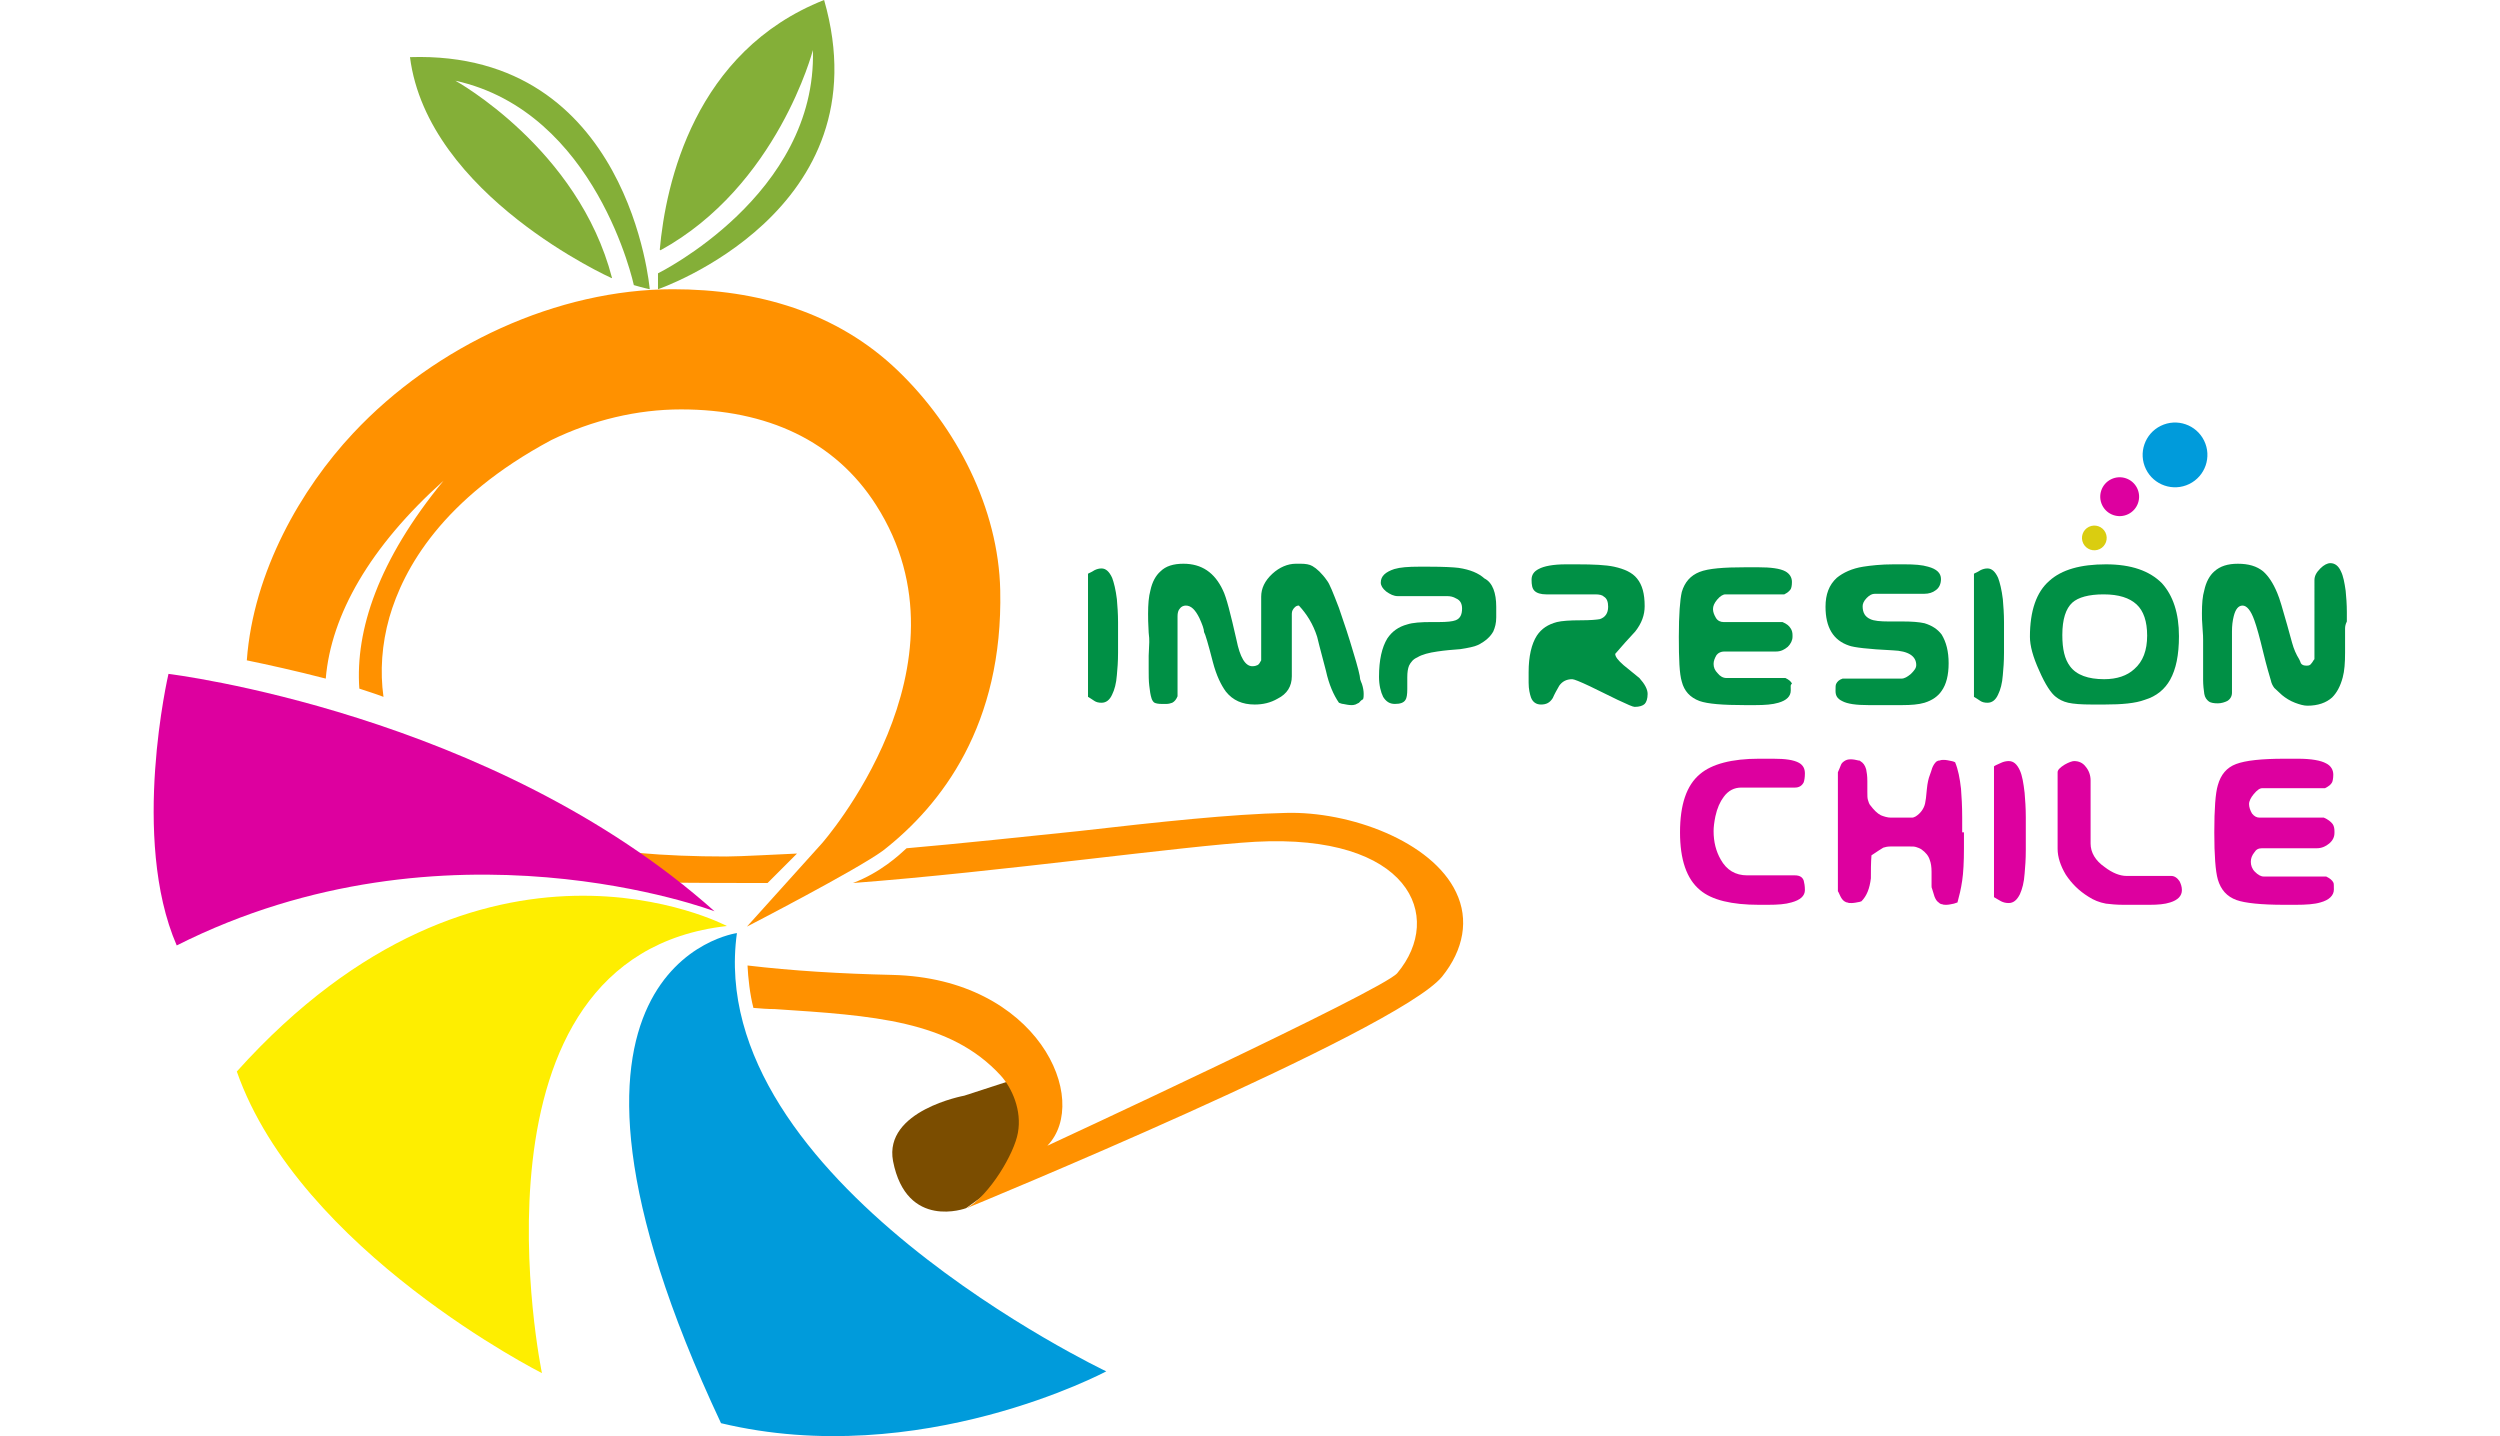 <?xml version="1.0" encoding="utf-8"?>
<!-- Generator: Adobe Illustrator 21.0.0, SVG Export Plug-In . SVG Version: 6.00 Build 0)  -->
<svg version="1.1" id="Capa_1" xmlns="http://www.w3.org/2000/svg" xmlns:xlink="http://www.w3.org/1999/xlink" x="0px" y="0px"
	 viewBox="0 0 424.4 243.8" style="enable-background:new 0 0 424.4 243.8;" xml:space="preserve">
<style type="text/css">
	.st0{fill:#7B4D00;}
	.st1{fill:#84AF38;}
	.st2{fill:#009045;}
	.st3{fill:#FEEE00;}
	.st4{fill:#009BDB;}
	.st5{fill:#DACD10;}
	.st6{fill:#FF9100;}
	.st7{fill:#DD009F;}
</style>
<g>
	<path class="st0" d="M164,205.1c0,0-10.1,3.8-12.4-8c-1.6-8.6,12.1-11.1,12.1-11.1l12.3-4l-2.4,16.2L164,205.1z"/>
	<path class="st1" d="M110.3,49.1c0,0-1-0.2-2.7-0.7l0,0c0,0-6.3-29.4-30.3-34.7c0,0,20.9,11.5,26.6,33.5h-0.1
		c0,0-31.2-14-34.2-37.5C106.9,8.5,110.3,49.1,110.3,49.1z"/>
	<path class="st1" d="M111.7,49.1c0,0,0-1,0-2.7l0,0c0,0,27-13.3,26.3-37.9c0,0-6,23.1-25.9,34c0,0,0-0.1-0.1-0.1
		c1-11.3,5.9-33.7,27.9-42.4C150.2,35.9,111.7,49.1,111.7,49.1z"/>
	<path class="st2" d="M189.8,108c0,0.3,0,0.8,0,1.5s0,1.2,0,1.3c0,1.5-0.1,2.8-0.2,3.8c-0.1,1.4-0.4,2.5-0.8,3.3
		c-0.4,0.9-1,1.4-1.8,1.4c-0.5,0-0.9-0.1-1.2-0.3c-0.4-0.3-0.8-0.5-1.1-0.7V97.4c0.1-0.1,0.5-0.2,1.1-0.6c0.4-0.2,0.8-0.3,1.2-0.3
		c0.7,0,1.3,0.5,1.8,1.6c0.3,0.8,0.6,2,0.8,3.6c0.1,1.2,0.2,2.5,0.2,3.9c0,0.4,0,0.8,0,1.2C189.8,107.2,189.8,107.6,189.8,108z"/>
	<path class="st2" d="M230.7,119.3c-0.2,0.1-0.4,0.2-0.6,0.3c-0.3,0.1-0.5,0.1-0.7,0.1c-0.4,0-0.9-0.1-1.4-0.2
		c-0.2,0-0.4-0.1-0.7-0.2c-0.9-1.3-1.7-3.1-2.2-5.4c-1-3.8-1.5-5.7-1.5-5.8c-0.7-2.2-1.8-3.9-3.1-5.3c-0.3,0-0.5,0.1-0.7,0.3
		c-0.3,0.3-0.5,0.6-0.5,1.1v10.6c0,1.7-0.8,3-2.4,3.8c-1.2,0.7-2.5,1-3.9,1c-2.1,0-3.7-0.7-4.9-2.2c-0.8-1.1-1.6-2.7-2.2-5
		c-0.8-3.1-1.3-4.8-1.5-5.1c0-0.5-0.3-1.3-0.8-2.4c-0.7-1.4-1.4-2.1-2.3-2.1c-0.4,0-0.8,0.2-1,0.5c-0.3,0.3-0.4,0.8-0.4,1.3v13.6
		c-0.2,0.5-0.5,0.9-0.9,1.1c-0.3,0.1-0.6,0.2-1,0.2h-0.2h-0.6c-0.6,0-1-0.1-1.2-0.2s-0.4-0.4-0.5-0.7c-0.2-0.6-0.3-1.3-0.4-2.2
		c-0.1-0.8-0.1-1.8-0.1-2.8c0-0.8,0-1.6,0-2.3s0.1-1.5,0.1-2.3c0-0.4,0-0.9-0.1-1.6c-0.1-1.6-0.1-2.6-0.1-3.2c0-1.6,0.1-2.9,0.4-4
		c0.3-1.4,0.9-2.5,1.7-3.2c0.9-0.9,2.2-1.3,3.9-1.3c3.1,0,5.3,1.5,6.7,4.5c0.6,1.2,1.3,4,2.3,8.4c0.6,3,1.5,4.5,2.7,4.5
		c0.4,0,0.7-0.1,0.9-0.2s0.4-0.4,0.6-0.8v-10.8c0-1.4,0.6-2.7,1.9-3.9c1.2-1.1,2.6-1.7,4-1.7c0.1,0,0.3,0,0.4,0c0.1,0,0.3,0,0.4,0
		c0.8,0,1.5,0.1,2,0.4c0.7,0.4,1.6,1.2,2.5,2.5c0.4,0.5,1,2,2,4.6c0.9,2.6,1.7,5,2.4,7.4c0.8,2.6,1.2,4.2,1.2,4.7
		c0.1,0.3,0.2,0.6,0.3,0.8c0.2,0.6,0.3,1.2,0.3,1.7c0,0.3,0,0.6-0.1,0.9C231,118.9,230.9,119.1,230.7,119.3z"/>
	<path class="st2" d="M254,103c0,0.3,0,0.6,0,0.9s0,0.6,0,0.9c0,1-0.2,1.7-0.5,2.4c-0.5,0.9-1.3,1.6-2.4,2.2
		c-0.8,0.4-1.9,0.6-3.2,0.8c-1.3,0.1-2.6,0.2-3.9,0.4c-1.4,0.2-2.6,0.5-3.4,1c-0.7,0.3-1.1,0.8-1.4,1.4c-0.2,0.5-0.3,1.1-0.3,2
		c0,0.3,0,0.7,0,1s0,0.7,0,1c0,0.9-0.1,1.5-0.3,1.8c-0.3,0.5-0.9,0.7-1.8,0.7c-0.9,0-1.5-0.4-2-1.2c-0.4-0.8-0.7-2-0.7-3.4
		c0-2.9,0.5-5,1.4-6.5c0.8-1.2,1.9-2,3.4-2.4c0.9-0.3,2.3-0.4,4.1-0.4h1.3c1.3,0,2.3-0.1,2.8-0.3c0.8-0.3,1.1-1,1.1-2
		c0-0.8-0.3-1.4-1-1.7c-0.5-0.3-1-0.4-1.5-0.4h-8.4c-0.7,0-1.3-0.3-2-0.8c-0.6-0.5-0.9-1-0.9-1.5c0-1.1,0.8-1.8,2.3-2.3
		c1-0.3,2.4-0.4,4.2-0.4c0.3,0,0.6,0,0.9,0c0.3,0,0.5,0,0.7,0c2.6,0,4.3,0.1,5.1,0.2c2,0.3,3.4,0.9,4.4,1.8
		C253.4,98.9,254,100.7,254,103z"/>
	<path class="st2" d="M279.7,117.8c0,0.8-0.2,1.4-0.5,1.7c-0.3,0.3-0.9,0.5-1.7,0.5c-0.3,0-1.2-0.4-2.9-1.2
		c-1.6-0.8-3.1-1.5-4.7-2.3c-1.7-0.8-2.7-1.2-3-1.2c-1,0-1.7,0.4-2.2,1.1c-0.4,0.7-0.8,1.4-1.1,2.1c-0.5,0.8-1.1,1.1-2,1.1
		c-0.8,0-1.4-0.4-1.7-1.2c-0.2-0.6-0.4-1.4-0.4-2.5c0-0.4,0-0.7,0-1s0-0.6,0-0.8c0-2.7,0.5-4.8,1.4-6.2c0.8-1.2,1.9-1.9,3.4-2.3
		c0.8-0.2,2.2-0.3,4-0.3c1.7,0,2.8-0.1,3.3-0.2c0.9-0.3,1.4-1,1.4-2.1c0-0.8-0.2-1.4-0.7-1.7c-0.3-0.3-0.8-0.4-1.5-0.4h-8.3
		c-0.9,0-1.6-0.2-2-0.6s-0.5-1-0.5-1.9c0-0.8,0.4-1.4,1.2-1.8c0.9-0.5,2.5-0.8,4.6-0.8c0.3,0,0.7,0,1.1,0c0.4,0,0.7,0,0.8,0
		c2.8,0,4.9,0.1,6.3,0.4c1.8,0.4,3.1,1,3.9,2c0.9,1.1,1.3,2.6,1.3,4.7c0,1.5-0.5,2.9-1.6,4.3c-1.2,1.3-2.3,2.5-3.4,3.8
		c0,0.5,0.5,1.1,1.4,1.9c0.9,0.7,1.8,1.5,2.7,2.2C279.2,116.1,279.7,117,279.7,117.8z"/>
	<path class="st2" d="M304,117.2c0,1-0.7,1.7-2.1,2.1c-1,0.3-2.3,0.4-3.9,0.4c-0.3,0-0.7,0-1.1,0s-0.6,0-0.7,0
		c-3.7,0-6.3-0.2-7.7-0.7c-1.6-0.6-2.6-1.7-3-3.3c-0.4-1.3-0.5-3.8-0.5-7.6s0.2-6.3,0.5-7.6c0.5-1.7,1.5-2.8,3-3.4s4.1-0.8,7.8-0.8
		c0.2,0,0.5,0,1,0s0.9,0,1.2,0c2.1,0,3.7,0.2,4.6,0.7c0.7,0.4,1.1,1,1.1,1.8c0,0.6-0.1,1-0.2,1.2c-0.2,0.3-0.5,0.6-1.1,0.9h-10
		c-0.4,0-0.9,0.3-1.4,0.9s-0.7,1.1-0.7,1.6s0.2,1,0.5,1.5s0.8,0.7,1.3,0.7h10c0.7,0.3,1.1,0.6,1.4,1.1c0.2,0.3,0.3,0.7,0.3,1.1v0.3
		c0,0.6-0.3,1.2-0.8,1.7c-0.6,0.5-1.2,0.8-2,0.8h-8.8c-0.5,0-1,0.2-1.3,0.6c-0.3,0.5-0.5,1-0.5,1.5c0,0.6,0.2,1.1,0.7,1.6
		c0.4,0.5,0.9,0.8,1.5,0.8h10c0.6,0.3,1,0.6,1.1,1C303.9,116.2,304,116.6,304,117.2z"/>
	<path class="st2" d="M330.8,112.6c0,2-0.4,3.6-1.2,4.7c-0.6,0.9-1.6,1.6-2.9,2c-1,0.3-2.3,0.4-3.8,0.4c-0.5,0-1.1,0-1.8,0
		c-0.6,0-1.2,0-1.6,0c-0.1,0-0.5,0-1,0s-0.9,0-1.3,0c-2.1,0-3.6-0.2-4.5-0.7c-0.8-0.4-1.1-0.9-1.1-1.7c0-0.6,0-1,0.1-1.2
		c0.2-0.4,0.5-0.7,1.1-0.9h10c0.5,0,1-0.3,1.6-0.8c0.6-0.6,0.9-1,0.9-1.5c0-1.5-1.3-2.4-4-2.5c-4.2-0.2-6.6-0.5-7.4-0.8
		c-2.7-0.9-4-3.1-4-6.6c0-2.1,0.6-3.7,1.9-4.9c1.1-0.9,2.6-1.6,4.5-1.9c1.3-0.2,3-0.4,5.2-0.4c0.2,0,0.4,0,0.9,0c0.4,0,0.7,0,0.9,0
		c1.7,0,3,0.1,4,0.4c1.5,0.4,2.2,1.1,2.2,2.1c0,0.8-0.3,1.5-0.9,1.9c-0.5,0.4-1.2,0.6-1.9,0.6h-8.4c-0.5,0-0.9,0.2-1.4,0.7
		s-0.7,1-0.7,1.4c0,1.1,0.4,1.8,1.3,2.2c0.6,0.3,1.7,0.4,3.1,0.4c0.2,0,0.6,0,1.2,0c0.5,0,0.9,0,1.2,0c1.6,0,2.8,0.1,3.7,0.3
		c1.3,0.4,2.2,1,2.9,1.9C330.4,109,330.8,110.6,330.8,112.6z"/>
	<path class="st2" d="M340.2,108c0,0.3,0,0.8,0,1.5s0,1.2,0,1.3c0,1.5-0.1,2.8-0.2,3.8c-0.1,1.4-0.4,2.5-0.8,3.3
		c-0.4,0.9-1,1.4-1.8,1.4c-0.5,0-0.9-0.1-1.2-0.3c-0.4-0.3-0.8-0.5-1.1-0.7V97.4c0.1-0.1,0.5-0.2,1.1-0.6c0.4-0.2,0.8-0.3,1.2-0.3
		c0.7,0,1.3,0.5,1.8,1.6c0.3,0.8,0.6,2,0.8,3.6c0.1,1.2,0.2,2.5,0.2,3.9c0,0.4,0,0.8,0,1.2C340.2,107.2,340.2,107.6,340.2,108z"/>
	<path class="st2" d="M369.9,108c0,3.2-0.5,5.6-1.5,7.4c-0.9,1.6-2.3,2.8-4.3,3.4c-1.6,0.6-3.9,0.8-6.8,0.8c-0.2,0-0.5,0-1,0
		s-0.9,0-1.2,0c-1.8,0-3.1-0.1-4-0.3s-1.6-0.6-2.1-1c-0.8-0.6-1.8-2.1-2.8-4.4c-1.1-2.4-1.6-4.3-1.6-5.8c0-4.4,1.1-7.6,3.3-9.5
		c2.1-1.9,5.3-2.8,9.6-2.8c4.3,0,7.4,1.1,9.5,3.2C368.9,101.1,369.9,104.1,369.9,108z M364.5,107.9c0-2.4-0.6-4.2-1.8-5.3
		c-1.2-1.1-3-1.7-5.6-1.7c-2.5,0-4.3,0.5-5.3,1.4c-1.1,1-1.7,2.8-1.7,5.5c0,2.4,0.4,4.1,1.3,5.3c1.1,1.5,3.1,2.2,5.8,2.2
		c2.2,0,3.9-0.6,5.1-1.7C363.8,112.3,364.5,110.4,364.5,107.9z"/>
	<path class="st2" d="M398.1,106.8c0,0.5,0,1.2,0,2.1c0,1,0,1.6,0,1.9c0,1.7-0.1,3.1-0.4,4.2c-0.4,1.5-1,2.6-1.8,3.4
		c-1,0.9-2.4,1.4-4.2,1.4c-0.6,0-1.3-0.2-2.1-0.5c-0.8-0.3-1.6-0.8-2.2-1.3c-0.4-0.4-0.9-0.8-1.3-1.2c-0.3-0.4-0.5-0.8-0.6-1.3
		c-0.2-0.7-0.7-2.3-1.3-4.8c-0.6-2.5-1.1-4.3-1.5-5.4c-0.6-1.7-1.3-2.5-2-2.5s-1.2,0.6-1.5,1.8c-0.2,0.8-0.3,1.6-0.3,2.6v10.4
		c0,0.6-0.3,1.1-0.8,1.4c-0.4,0.2-1,0.4-1.6,0.4c-0.7,0-1.2-0.1-1.5-0.3c-0.4-0.3-0.7-0.7-0.8-1.3c-0.1-0.7-0.2-1.5-0.2-2.4
		s0-2,0-3.3c0-0.6,0-1.1,0-1.7s0-1.2,0-1.8c0-0.2,0-0.9-0.1-2s-0.1-1.9-0.1-2.5c0-1.6,0.1-2.9,0.4-3.9c0.3-1.4,0.9-2.5,1.7-3.2
		c1-0.9,2.3-1.3,4-1.3c1.8,0,3.2,0.4,4.3,1.3c0.9,0.8,1.7,2,2.4,3.7c0.4,0.9,0.9,2.7,1.7,5.5c0.3,1,0.5,1.9,0.8,2.9
		c0.3,1.1,0.7,2,1.2,2.8c0.1,0.2,0.2,0.4,0.3,0.7c0.2,0.3,0.5,0.4,1,0.4c0.4,0,0.6-0.1,0.8-0.4c0.2-0.2,0.3-0.5,0.5-0.7V98.5
		c0-0.7,0.3-1.3,1-2c0.6-0.6,1.2-0.9,1.7-0.9c0.8,0,1.4,0.5,1.8,1.4c0.4,0.8,0.6,1.9,0.8,3.3c0.1,1,0.2,2.3,0.2,3.6
		c0,0.7,0,1.2,0,1.6C398.1,106.1,398.1,106.5,398.1,106.8z"/>
	<path class="st3" d="M123.4,157.2c0,0-41.3-21.9-83.2,24.7C50.9,212.4,92,233.1,92,233.1S77.3,162.4,123.4,157.2z"/>
	<path class="st4" d="M125.1,158.4c0,0-39.3,5.3-2.7,83.2c33.8,8.1,65.4-8.8,65.4-8.8S119.3,200.3,125.1,158.4z"/>
	<ellipse transform="matrix(0.898 -0.439 0.439 0.898 3.621 170.067)" class="st4" cx="369.4" cy="77.2" rx="5.5" ry="5.5"/>
	<ellipse transform="matrix(0.898 -0.439 0.439 0.898 -3.965 165.485)" class="st5" cx="355.7" cy="91.3" rx="2.1" ry="2.1"/>
	<g>
		<g>
			<path class="st6" d="M55.3,115.2c0.9-10.8,7.5-22.4,20-33.6C64.2,95.1,60.3,107,61,116.9c1.5,0.5,2.8,0.9,4.1,1.4
				c-0.6-4.3-0.3-8.9,1-13.5c2.4-8.3,9-20.2,27.5-30.1c7-3.4,14.6-5.2,22-5.2c14.7,0,26.2,5.4,33.1,16.2
				c17.5,27.3-9.2,57.5-9.2,57.5l-12.7,14.1c0,0,18.6-9.6,23.1-12.9c10-7.8,20.4-21.4,19.9-44.2c-0.3-13.9-7.4-27.7-17.4-37.3
				c-10.3-9.9-23.8-13.8-38.2-13.8c-19.4,0-40.2,9.4-54.3,24.5c-8.7,9.3-16.9,23.4-18,38.5C45.3,112.8,50.3,113.9,55.3,115.2z"/>
			<path class="st6" d="M135.3,144.9c-2.5,0.1-9.6,0.5-12,0.5c-5.4,0-10.4-0.2-14.8-0.6c-1.1-0.1-2.4-0.2-3.7-0.3
				c-0.3,0-0.6,0-1-0.1l7.7,5.4c6.7,0.1,14,0.1,18.8,0.1L135.3,144.9z"/>
		</g>
		<path class="st6" d="M247.2,151.5c-4.1-8.7-18.1-13.8-28.9-13.5c-9.2,0.2-21.3,1.5-35.3,3.1c-7.7,0.8-20.9,2.2-29.1,2.9
			c-1.3,1.2-4.4,4.1-9.1,5.9c25-1.9,56.1-6.3,68.3-7c26.1-1.4,32.2,12.6,24.1,22.3c-2.4,2.9-59.4,29.3-59.4,29.3
			c7.5-7.8-1.6-28.4-26.3-29c-8.8-0.2-17-0.7-24.6-1.6c0.1,2.1,0.4,4.9,1,7.2c1.2,0.1,2.4,0.2,3.6,0.2c16.7,1.1,29.8,1.9,38.4,11.3
			c1.9,2.1,3.6,5.9,2.9,9.7c-0.6,3.5-4.8,10.6-8.7,12.8c0,0,73-30,80.7-39.3C248.5,161.2,249.4,156.1,247.2,151.5z"/>
	</g>
	<g>
		<path class="st7" d="M306.4,151.1c0,1-0.8,1.7-2.3,2.1c-1,0.3-2.3,0.4-4,0.4c-0.3,0-0.6,0-0.9,0s-0.5,0-0.6,0c-4.6,0-8-0.8-10-2.5
			c-2.3-1.9-3.4-5.2-3.4-9.8c0-4.7,1.1-8,3.4-9.9c2-1.7,5.4-2.6,10-2.6c0.2,0,0.6,0,1.1,0s1,0,1.3,0c2.1,0,3.5,0.2,4.4,0.7
			c0.7,0.4,1,1,1,1.8c0,0.7-0.1,1.2-0.2,1.5c-0.3,0.6-0.8,0.9-1.5,0.9h-9.1c-1.2,0-2.2,0.5-3,1.6c-0.6,0.8-1.1,1.9-1.4,3.3
			c-0.2,1-0.3,1.8-0.3,2.5c0,1.8,0.4,3.4,1.2,4.8c1,1.8,2.5,2.7,4.5,2.7h8.1c0.8,0,1.3,0.3,1.5,0.9
			C306.3,149.9,306.4,150.4,306.4,151.1z"/>
		<path class="st7" d="M333.4,141.3c0,0.4,0,0.9,0,1.3c0,0.4,0,0.9,0,1.4c0,2.3-0.1,4.2-0.3,5.5c-0.2,1.4-0.5,2.6-0.8,3.7
			c-0.2,0.1-0.4,0.1-0.6,0.2c-0.5,0.1-0.9,0.2-1.3,0.2c-0.3,0-0.5,0-0.7-0.1c-0.2,0-0.4-0.1-0.6-0.3c-0.3-0.2-0.5-0.5-0.7-1
			c-0.1-0.4-0.3-0.9-0.4-1.3c-0.1-0.2-0.1-0.3-0.1-0.5s0-0.4,0-0.7c0-0.1,0-0.4,0-0.8c0-0.4,0-0.7,0-0.9c0-0.8-0.1-1.5-0.3-2
			c-0.2-0.7-0.7-1.3-1.4-1.8c-0.3-0.2-0.6-0.3-0.9-0.4c-0.3-0.1-0.6-0.1-1-0.1c-0.2,0-0.6,0-1,0s-0.7,0-0.9,0c-0.3,0-0.6,0-0.8,0
			c-0.2,0-0.5,0-0.7,0c-0.5,0-0.9,0.1-1.2,0.2c-0.3,0.2-1,0.6-2,1.3c-0.1,1.3-0.1,2.6-0.1,3.9c-0.2,1.7-0.7,3-1.6,3.9
			c-0.1,0-0.2,0.1-0.3,0.1c-0.5,0.1-1,0.2-1.4,0.2c-0.3,0-0.5,0-0.7-0.1c-0.2,0-0.3-0.1-0.5-0.2c-0.3-0.2-0.5-0.5-0.7-0.9
			s-0.3-0.7-0.4-0.8v-10.2v-10c0.2-0.5,0.4-0.9,0.5-1.2s0.3-0.5,0.6-0.7c0.3-0.2,0.6-0.3,1.1-0.3c0.4,0,0.9,0.1,1.3,0.2
			c0.1,0,0.2,0,0.3,0.1c0.5,0.3,0.8,0.7,1,1.4c0.1,0.5,0.2,1.1,0.2,2c0,0.3,0,0.6,0,0.9s0,0.6,0,0.9c0,0.6,0,1.1,0.1,1.4
			s0.2,0.7,0.4,0.9c0.6,0.8,1.2,1.4,1.8,1.7c0.5,0.2,1.1,0.4,1.7,0.4c0.2,0,0.5,0,0.7,0s0.5,0,0.7,0c0.3,0,0.5,0,0.8,0s0.5,0,0.8,0
			c0.2,0,0.5,0,0.6,0c0.2,0,0.4-0.1,0.6-0.2c0.8-0.5,1.4-1.3,1.6-2.2c0.1-0.4,0.2-1.2,0.3-2.4c0.1-1.1,0.3-1.9,0.5-2.4
			s0.3-0.9,0.4-1.2c0.2-0.5,0.4-0.8,0.7-1.1c0.2-0.1,0.3-0.2,0.6-0.2c0.2-0.1,0.5-0.1,0.7-0.1c0.4,0,0.8,0.1,1.3,0.2
			c0.1,0,0.4,0.1,0.6,0.2c0.5,1.2,0.8,2.7,1,4.5c0.1,1.3,0.2,2.9,0.2,4.9v0.3v0.3v0.2c0,0.3,0,0.5,0,0.8s0,0.5,0,0.8v0.1
			L333.4,141.3L333.4,141.3z"/>
		<path class="st7" d="M343.9,141.3c0,0.3,0,0.8,0,1.6s0,1.2,0,1.4c0,1.6-0.1,2.9-0.2,4c-0.1,1.5-0.4,2.6-0.8,3.5
			c-0.5,1-1.1,1.5-1.9,1.5c-0.5,0-0.9-0.1-1.3-0.3c-0.5-0.3-0.9-0.5-1.2-0.7v-22.2c0.1-0.1,0.5-0.3,1.2-0.6c0.4-0.2,0.9-0.3,1.3-0.3
			c0.8,0,1.4,0.5,1.9,1.6c0.4,0.9,0.6,2.1,0.8,3.8c0.1,1.2,0.2,2.6,0.2,4.1c0,0.4,0,0.8,0,1.3C343.9,140.4,343.9,140.8,343.9,141.3z
			"/>
		<path class="st7" d="M370.4,151.1c0,1-0.7,1.7-2,2.1c-0.9,0.3-2.1,0.4-3.5,0.4c-0.3,0-0.5,0-0.7,0s-0.5,0-0.7,0
			c-0.7,0-1.3,0-1.7,0c-0.5,0-0.9,0-1.3,0c-1.2,0-2.2-0.1-3-0.2c-1.1-0.2-2.1-0.6-3-1.2c-1.6-1-2.8-2.2-3.8-3.7
			c-0.9-1.5-1.4-3-1.4-4.4v-13c0-0.4,0.4-0.8,1.2-1.3c0.7-0.4,1.3-0.6,1.6-0.6c0.8,0,1.5,0.3,2,1c0.5,0.6,0.8,1.4,0.8,2.3v10.7
			c0,1.5,0.8,2.9,2.4,4c1.3,1,2.6,1.5,3.7,1.5h7.6c0.5,0,1,0.3,1.4,0.9C370.2,150,370.4,150.5,370.4,151.1z"/>
		<path class="st7" d="M396.2,151c0,1-0.8,1.8-2.3,2.2c-1,0.3-2.4,0.4-4.2,0.4c-0.3,0-0.7,0-1.2,0c-0.4,0-0.7,0-0.7,0
			c-4,0-6.7-0.3-8.1-0.8c-1.7-0.6-2.7-1.8-3.2-3.5c-0.4-1.4-0.6-4.1-0.6-8c0-4,0.2-6.7,0.6-8c0.5-1.8,1.5-3,3.1-3.6s4.3-0.9,8.2-0.9
			c0.2,0,0.5,0,1,0s1,0,1.3,0c2.3,0,3.9,0.3,4.8,0.8c0.8,0.4,1.2,1.1,1.2,1.9c0,0.6-0.1,1.1-0.2,1.3c-0.2,0.4-0.6,0.7-1.2,1h-10.6
			c-0.5,0-0.9,0.3-1.5,1c-0.5,0.6-0.8,1.2-0.8,1.7s0.2,1.1,0.5,1.6c0.4,0.5,0.8,0.7,1.3,0.7h10.9c0.7,0.3,1.2,0.7,1.5,1.1
			c0.2,0.3,0.3,0.7,0.3,1.2v0.3c0,0.7-0.3,1.3-0.9,1.8s-1.3,0.8-2.1,0.8H384c-0.6,0-1,0.2-1.3,0.7c-0.4,0.5-0.6,1-0.6,1.6
			s0.2,1.2,0.7,1.7s1,0.8,1.5,0.8h10.6c0.6,0.3,1,0.6,1.2,1C396.2,149.9,396.2,150.4,396.2,151z"/>
		<ellipse transform="matrix(0.898 -0.439 0.439 0.898 -0.452 166.658)" class="st7" cx="360" cy="84.3" rx="3.3" ry="3.3"/>
		<path class="st7" d="M121.3,154.7c0,0-45.5-17.3-91.3,5.8c-7.9-18.2-1.4-46.1-1.4-46.1S83.5,121,121.3,154.7z"/>
	</g>
</g>
</svg>
